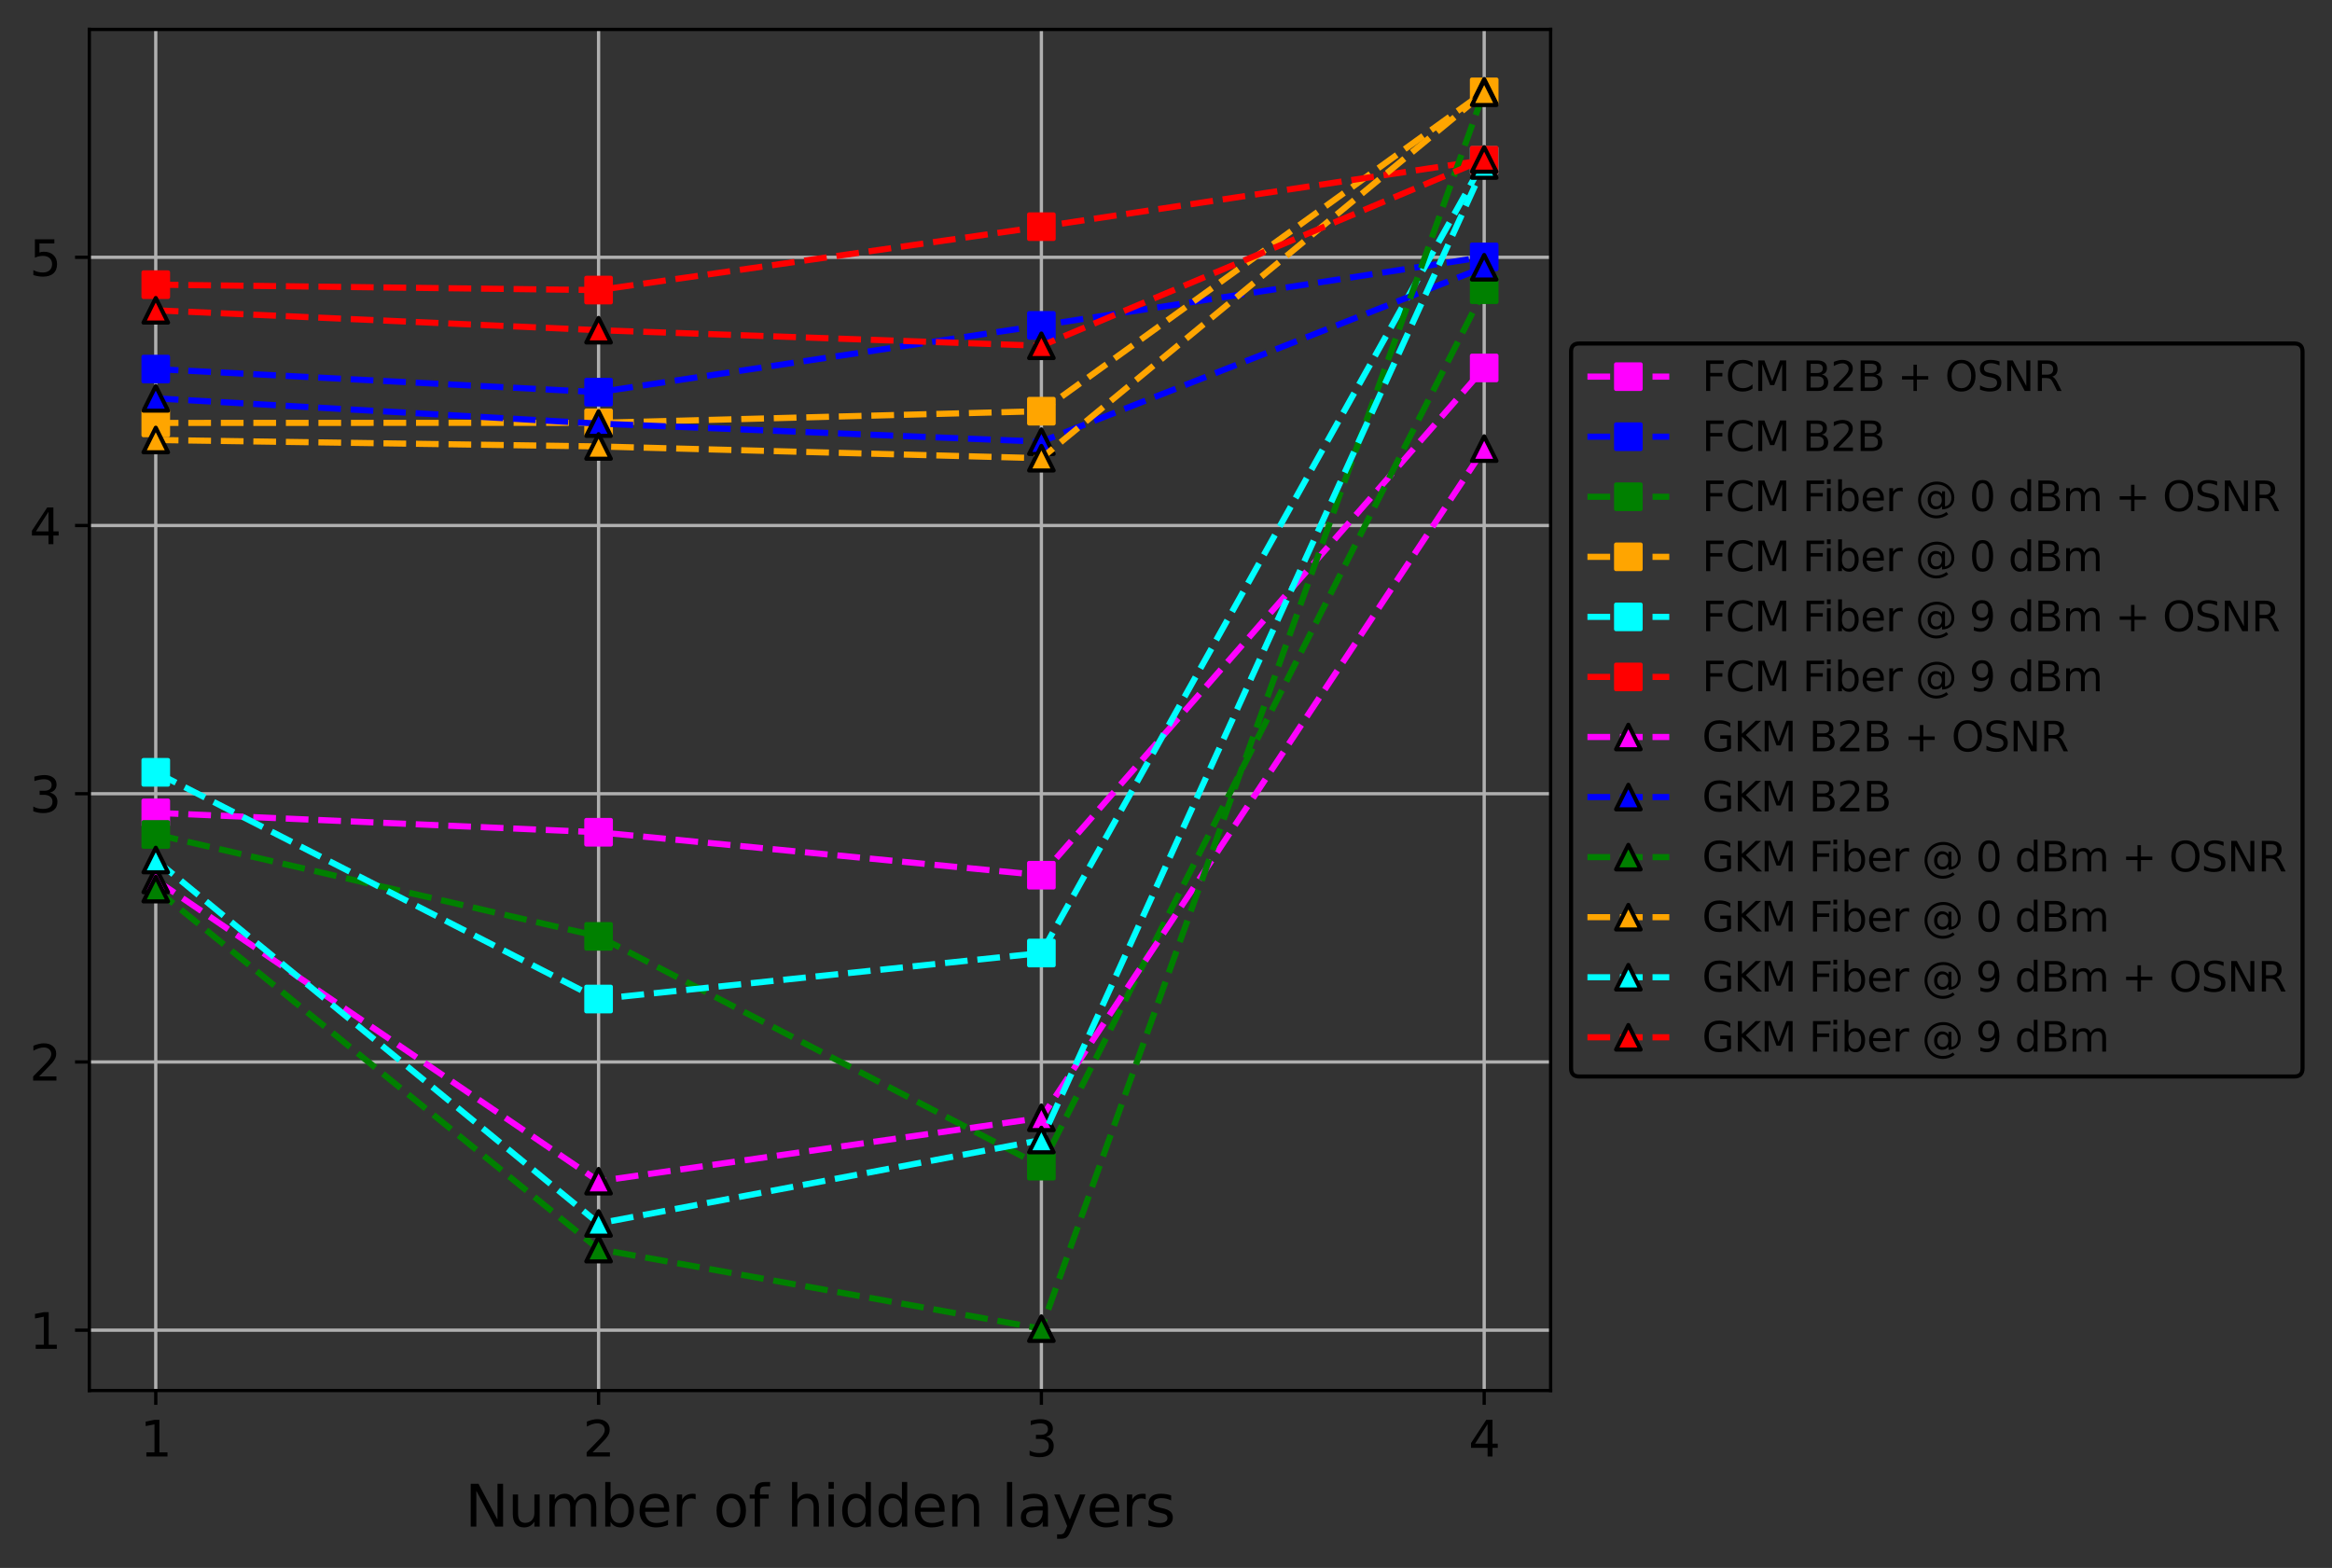 <?xml version="1.0" encoding="utf-8" standalone="no"?>
<!DOCTYPE svg PUBLIC "-//W3C//DTD SVG 1.1//EN"
  "http://www.w3.org/Graphics/SVG/1.1/DTD/svg11.dtd">
<svg xmlns:xlink="http://www.w3.org/1999/xlink" width="569.918pt" height="383.203pt" viewBox="0 0 569.918 383.203" xmlns="http://www.w3.org/2000/svg" version="1.1">
 <rect x="0" y="0" width="569.918" height="383.203" fill="#333333" stroke="none"/>
 <defs>
  <style type="text/css">*{stroke-linejoin: round; stroke-linecap: butt}</style>
 </defs>
 <g id="figure_1">
  <g id="patch_1">
   <path d="M 0 383.203 
L 569.918 383.203 
L 569.918 0 
L 0 0 
L 0 383.203 
z
" style="fill: none"/>
  </g>
  <g id="axes_1">
   <g id="patch_2">
    <path d="M 21.835 339.84 
L 378.955 339.84 
L 378.955 7.2 
L 21.835 7.2 
L 21.835 339.84 
z
" style="fill: none"/>
   </g>
   <g id="matplotlib.axis_1">
    <g id="xtick_1">
     <g id="line2d_1">
      <path d="M 38.068 339.84 
L 38.068 7.2 
" clip-path="url(#p4776d08453)" style="fill: none; stroke: #b0b0b0; stroke-width: 0.8; stroke-linecap: square"/>
     </g>
     <g id="line2d_2">
      <defs>
       <path id="me20aab968b" d="M 0 0 
L 0 3.5 
" style="stroke: #000000; stroke-width: 0.8"/>
      </defs>
      <g>
       <use xlink:href="#me20aab968b" x="38.068" y="339.84" style="stroke: #000000; stroke-width: 0.8"/>
      </g>
     </g>
     <g id="text_1">
      <!-- 1 -->
      <g transform="translate(34.25 355.958) scale(0.12 -0.12)">
       <defs>
        <path id="DejaVuSans-31" d="M 794 531 
L 1825 531 
L 1825 4091 
L 703 3866 
L 703 4441 
L 1819 4666 
L 2450 4666 
L 2450 531 
L 3481 531 
L 3481 0 
L 794 0 
L 794 531 
z
" transform="scale(0.016)"/>
       </defs>
       <use xlink:href="#DejaVuSans-31"/>
      </g>
     </g>
    </g>
    <g id="xtick_2">
     <g id="line2d_3">
      <path d="M 146.286 339.84 
L 146.286 7.2 
" clip-path="url(#p4776d08453)" style="fill: none; stroke: #b0b0b0; stroke-width: 0.8; stroke-linecap: square"/>
     </g>
     <g id="line2d_4">
      <g>
       <use xlink:href="#me20aab968b" x="146.286" y="339.84" style="stroke: #000000; stroke-width: 0.8"/>
      </g>
     </g>
     <g id="text_2">
      <!-- 2 -->
      <g transform="translate(142.468 355.958) scale(0.12 -0.12)">
       <defs>
        <path id="DejaVuSans-32" d="M 1228 531 
L 3431 531 
L 3431 0 
L 469 0 
L 469 531 
Q 828 903 1448 1529 
Q 2069 2156 2228 2338 
Q 2531 2678 2651 2914 
Q 2772 3150 2772 3378 
Q 2772 3750 2511 3984 
Q 2250 4219 1831 4219 
Q 1534 4219 1204 4116 
Q 875 4013 500 3803 
L 500 4441 
Q 881 4594 1212 4672 
Q 1544 4750 1819 4750 
Q 2544 4750 2975 4387 
Q 3406 4025 3406 3419 
Q 3406 3131 3298 2873 
Q 3191 2616 2906 2266 
Q 2828 2175 2409 1742 
Q 1991 1309 1228 531 
z
" transform="scale(0.016)"/>
       </defs>
       <use xlink:href="#DejaVuSans-32"/>
      </g>
     </g>
    </g>
    <g id="xtick_3">
     <g id="line2d_5">
      <path d="M 254.504 339.84 
L 254.504 7.2 
" clip-path="url(#p4776d08453)" style="fill: none; stroke: #b0b0b0; stroke-width: 0.8; stroke-linecap: square"/>
     </g>
     <g id="line2d_6">
      <g>
       <use xlink:href="#me20aab968b" x="254.504" y="339.84" style="stroke: #000000; stroke-width: 0.8"/>
      </g>
     </g>
     <g id="text_3">
      <!-- 3 -->
      <g transform="translate(250.687 355.958) scale(0.12 -0.12)">
       <defs>
        <path id="DejaVuSans-33" d="M 2597 2516 
Q 3050 2419 3304 2112 
Q 3559 1806 3559 1356 
Q 3559 666 3084 287 
Q 2609 -91 1734 -91 
Q 1441 -91 1130 -33 
Q 819 25 488 141 
L 488 750 
Q 750 597 1062 519 
Q 1375 441 1716 441 
Q 2309 441 2620 675 
Q 2931 909 2931 1356 
Q 2931 1769 2642 2001 
Q 2353 2234 1838 2234 
L 1294 2234 
L 1294 2753 
L 1863 2753 
Q 2328 2753 2575 2939 
Q 2822 3125 2822 3475 
Q 2822 3834 2567 4026 
Q 2313 4219 1838 4219 
Q 1578 4219 1281 4162 
Q 984 4106 628 3988 
L 628 4550 
Q 988 4650 1302 4700 
Q 1616 4750 1894 4750 
Q 2613 4750 3031 4423 
Q 3450 4097 3450 3541 
Q 3450 3153 3228 2886 
Q 3006 2619 2597 2516 
z
" transform="scale(0.016)"/>
       </defs>
       <use xlink:href="#DejaVuSans-33"/>
      </g>
     </g>
    </g>
    <g id="xtick_4">
     <g id="line2d_7">
      <path d="M 362.722 339.84 
L 362.722 7.2 
" clip-path="url(#p4776d08453)" style="fill: none; stroke: #b0b0b0; stroke-width: 0.8; stroke-linecap: square"/>
     </g>
     <g id="line2d_8">
      <g>
       <use xlink:href="#me20aab968b" x="362.722" y="339.84" style="stroke: #000000; stroke-width: 0.8"/>
      </g>
     </g>
     <g id="text_4">
      <!-- 4 -->
      <g transform="translate(358.905 355.958) scale(0.12 -0.12)">
       <defs>
        <path id="DejaVuSans-34" d="M 2419 4116 
L 825 1625 
L 2419 1625 
L 2419 4116 
z
M 2253 4666 
L 3047 4666 
L 3047 1625 
L 3713 1625 
L 3713 1100 
L 3047 1100 
L 3047 0 
L 2419 0 
L 2419 1100 
L 313 1100 
L 313 1709 
L 2253 4666 
z
" transform="scale(0.016)"/>
       </defs>
       <use xlink:href="#DejaVuSans-34"/>
      </g>
     </g>
    </g>
    <g id="text_5">
     <!-- Number of hidden layers -->
     <g transform="translate(113.632 373.092) scale(0.14 -0.14)">
      <defs>
       <path id="DejaVuSans-4e" d="M 628 4666 
L 1478 4666 
L 3547 763 
L 3547 4666 
L 4159 4666 
L 4159 0 
L 3309 0 
L 1241 3903 
L 1241 0 
L 628 0 
L 628 4666 
z
" transform="scale(0.016)"/>
       <path id="DejaVuSans-75" d="M 544 1381 
L 544 3500 
L 1119 3500 
L 1119 1403 
Q 1119 906 1312 657 
Q 1506 409 1894 409 
Q 2359 409 2629 706 
Q 2900 1003 2900 1516 
L 2900 3500 
L 3475 3500 
L 3475 0 
L 2900 0 
L 2900 538 
Q 2691 219 2414 64 
Q 2138 -91 1772 -91 
Q 1169 -91 856 284 
Q 544 659 544 1381 
z
M 1991 3584 
L 1991 3584 
z
" transform="scale(0.016)"/>
       <path id="DejaVuSans-6d" d="M 3328 2828 
Q 3544 3216 3844 3400 
Q 4144 3584 4550 3584 
Q 5097 3584 5394 3201 
Q 5691 2819 5691 2113 
L 5691 0 
L 5113 0 
L 5113 2094 
Q 5113 2597 4934 2840 
Q 4756 3084 4391 3084 
Q 3944 3084 3684 2787 
Q 3425 2491 3425 1978 
L 3425 0 
L 2847 0 
L 2847 2094 
Q 2847 2600 2669 2842 
Q 2491 3084 2119 3084 
Q 1678 3084 1418 2786 
Q 1159 2488 1159 1978 
L 1159 0 
L 581 0 
L 581 3500 
L 1159 3500 
L 1159 2956 
Q 1356 3278 1631 3431 
Q 1906 3584 2284 3584 
Q 2666 3584 2933 3390 
Q 3200 3197 3328 2828 
z
" transform="scale(0.016)"/>
       <path id="DejaVuSans-62" d="M 3116 1747 
Q 3116 2381 2855 2742 
Q 2594 3103 2138 3103 
Q 1681 3103 1420 2742 
Q 1159 2381 1159 1747 
Q 1159 1113 1420 752 
Q 1681 391 2138 391 
Q 2594 391 2855 752 
Q 3116 1113 3116 1747 
z
M 1159 2969 
Q 1341 3281 1617 3432 
Q 1894 3584 2278 3584 
Q 2916 3584 3314 3078 
Q 3713 2572 3713 1747 
Q 3713 922 3314 415 
Q 2916 -91 2278 -91 
Q 1894 -91 1617 61 
Q 1341 213 1159 525 
L 1159 0 
L 581 0 
L 581 4863 
L 1159 4863 
L 1159 2969 
z
" transform="scale(0.016)"/>
       <path id="DejaVuSans-65" d="M 3597 1894 
L 3597 1613 
L 953 1613 
Q 991 1019 1311 708 
Q 1631 397 2203 397 
Q 2534 397 2845 478 
Q 3156 559 3463 722 
L 3463 178 
Q 3153 47 2828 -22 
Q 2503 -91 2169 -91 
Q 1331 -91 842 396 
Q 353 884 353 1716 
Q 353 2575 817 3079 
Q 1281 3584 2069 3584 
Q 2775 3584 3186 3129 
Q 3597 2675 3597 1894 
z
M 3022 2063 
Q 3016 2534 2758 2815 
Q 2500 3097 2075 3097 
Q 1594 3097 1305 2825 
Q 1016 2553 972 2059 
L 3022 2063 
z
" transform="scale(0.016)"/>
       <path id="DejaVuSans-72" d="M 2631 2963 
Q 2534 3019 2420 3045 
Q 2306 3072 2169 3072 
Q 1681 3072 1420 2755 
Q 1159 2438 1159 1844 
L 1159 0 
L 581 0 
L 581 3500 
L 1159 3500 
L 1159 2956 
Q 1341 3275 1631 3429 
Q 1922 3584 2338 3584 
Q 2397 3584 2469 3576 
Q 2541 3569 2628 3553 
L 2631 2963 
z
" transform="scale(0.016)"/>
       <path id="DejaVuSans-20" transform="scale(0.016)"/>
       <path id="DejaVuSans-6f" d="M 1959 3097 
Q 1497 3097 1228 2736 
Q 959 2375 959 1747 
Q 959 1119 1226 758 
Q 1494 397 1959 397 
Q 2419 397 2687 759 
Q 2956 1122 2956 1747 
Q 2956 2369 2687 2733 
Q 2419 3097 1959 3097 
z
M 1959 3584 
Q 2709 3584 3137 3096 
Q 3566 2609 3566 1747 
Q 3566 888 3137 398 
Q 2709 -91 1959 -91 
Q 1206 -91 779 398 
Q 353 888 353 1747 
Q 353 2609 779 3096 
Q 1206 3584 1959 3584 
z
" transform="scale(0.016)"/>
       <path id="DejaVuSans-66" d="M 2375 4863 
L 2375 4384 
L 1825 4384 
Q 1516 4384 1395 4259 
Q 1275 4134 1275 3809 
L 1275 3500 
L 2222 3500 
L 2222 3053 
L 1275 3053 
L 1275 0 
L 697 0 
L 697 3053 
L 147 3053 
L 147 3500 
L 697 3500 
L 697 3744 
Q 697 4328 969 4595 
Q 1241 4863 1831 4863 
L 2375 4863 
z
" transform="scale(0.016)"/>
       <path id="DejaVuSans-68" d="M 3513 2113 
L 3513 0 
L 2938 0 
L 2938 2094 
Q 2938 2591 2744 2837 
Q 2550 3084 2163 3084 
Q 1697 3084 1428 2787 
Q 1159 2491 1159 1978 
L 1159 0 
L 581 0 
L 581 4863 
L 1159 4863 
L 1159 2956 
Q 1366 3272 1645 3428 
Q 1925 3584 2291 3584 
Q 2894 3584 3203 3211 
Q 3513 2838 3513 2113 
z
" transform="scale(0.016)"/>
       <path id="DejaVuSans-69" d="M 603 3500 
L 1178 3500 
L 1178 0 
L 603 0 
L 603 3500 
z
M 603 4863 
L 1178 4863 
L 1178 4134 
L 603 4134 
L 603 4863 
z
" transform="scale(0.016)"/>
       <path id="DejaVuSans-64" d="M 2906 2969 
L 2906 4863 
L 3481 4863 
L 3481 0 
L 2906 0 
L 2906 525 
Q 2725 213 2448 61 
Q 2172 -91 1784 -91 
Q 1150 -91 751 415 
Q 353 922 353 1747 
Q 353 2572 751 3078 
Q 1150 3584 1784 3584 
Q 2172 3584 2448 3432 
Q 2725 3281 2906 2969 
z
M 947 1747 
Q 947 1113 1208 752 
Q 1469 391 1925 391 
Q 2381 391 2643 752 
Q 2906 1113 2906 1747 
Q 2906 2381 2643 2742 
Q 2381 3103 1925 3103 
Q 1469 3103 1208 2742 
Q 947 2381 947 1747 
z
" transform="scale(0.016)"/>
       <path id="DejaVuSans-6e" d="M 3513 2113 
L 3513 0 
L 2938 0 
L 2938 2094 
Q 2938 2591 2744 2837 
Q 2550 3084 2163 3084 
Q 1697 3084 1428 2787 
Q 1159 2491 1159 1978 
L 1159 0 
L 581 0 
L 581 3500 
L 1159 3500 
L 1159 2956 
Q 1366 3272 1645 3428 
Q 1925 3584 2291 3584 
Q 2894 3584 3203 3211 
Q 3513 2838 3513 2113 
z
" transform="scale(0.016)"/>
       <path id="DejaVuSans-6c" d="M 603 4863 
L 1178 4863 
L 1178 0 
L 603 0 
L 603 4863 
z
" transform="scale(0.016)"/>
       <path id="DejaVuSans-61" d="M 2194 1759 
Q 1497 1759 1228 1600 
Q 959 1441 959 1056 
Q 959 750 1161 570 
Q 1363 391 1709 391 
Q 2188 391 2477 730 
Q 2766 1069 2766 1631 
L 2766 1759 
L 2194 1759 
z
M 3341 1997 
L 3341 0 
L 2766 0 
L 2766 531 
Q 2569 213 2275 61 
Q 1981 -91 1556 -91 
Q 1019 -91 701 211 
Q 384 513 384 1019 
Q 384 1609 779 1909 
Q 1175 2209 1959 2209 
L 2766 2209 
L 2766 2266 
Q 2766 2663 2505 2880 
Q 2244 3097 1772 3097 
Q 1472 3097 1187 3025 
Q 903 2953 641 2809 
L 641 3341 
Q 956 3463 1253 3523 
Q 1550 3584 1831 3584 
Q 2591 3584 2966 3190 
Q 3341 2797 3341 1997 
z
" transform="scale(0.016)"/>
       <path id="DejaVuSans-79" d="M 2059 -325 
Q 1816 -950 1584 -1140 
Q 1353 -1331 966 -1331 
L 506 -1331 
L 506 -850 
L 844 -850 
Q 1081 -850 1212 -737 
Q 1344 -625 1503 -206 
L 1606 56 
L 191 3500 
L 800 3500 
L 1894 763 
L 2988 3500 
L 3597 3500 
L 2059 -325 
z
" transform="scale(0.016)"/>
       <path id="DejaVuSans-73" d="M 2834 3397 
L 2834 2853 
Q 2591 2978 2328 3040 
Q 2066 3103 1784 3103 
Q 1356 3103 1142 2972 
Q 928 2841 928 2578 
Q 928 2378 1081 2264 
Q 1234 2150 1697 2047 
L 1894 2003 
Q 2506 1872 2764 1633 
Q 3022 1394 3022 966 
Q 3022 478 2636 193 
Q 2250 -91 1575 -91 
Q 1294 -91 989 -36 
Q 684 19 347 128 
L 347 722 
Q 666 556 975 473 
Q 1284 391 1588 391 
Q 1994 391 2212 530 
Q 2431 669 2431 922 
Q 2431 1156 2273 1281 
Q 2116 1406 1581 1522 
L 1381 1569 
Q 847 1681 609 1914 
Q 372 2147 372 2553 
Q 372 3047 722 3315 
Q 1072 3584 1716 3584 
Q 2034 3584 2315 3537 
Q 2597 3491 2834 3397 
z
" transform="scale(0.016)"/>
      </defs>
      <use xlink:href="#DejaVuSans-4e"/>
      <use xlink:href="#DejaVuSans-75" x="74.805"/>
      <use xlink:href="#DejaVuSans-6d" x="138.184"/>
      <use xlink:href="#DejaVuSans-62" x="235.596"/>
      <use xlink:href="#DejaVuSans-65" x="299.072"/>
      <use xlink:href="#DejaVuSans-72" x="360.596"/>
      <use xlink:href="#DejaVuSans-20" x="401.709"/>
      <use xlink:href="#DejaVuSans-6f" x="433.496"/>
      <use xlink:href="#DejaVuSans-66" x="494.678"/>
      <use xlink:href="#DejaVuSans-20" x="529.883"/>
      <use xlink:href="#DejaVuSans-68" x="561.67"/>
      <use xlink:href="#DejaVuSans-69" x="625.049"/>
      <use xlink:href="#DejaVuSans-64" x="652.832"/>
      <use xlink:href="#DejaVuSans-64" x="716.309"/>
      <use xlink:href="#DejaVuSans-65" x="779.785"/>
      <use xlink:href="#DejaVuSans-6e" x="841.309"/>
      <use xlink:href="#DejaVuSans-20" x="904.688"/>
      <use xlink:href="#DejaVuSans-6c" x="936.475"/>
      <use xlink:href="#DejaVuSans-61" x="964.258"/>
      <use xlink:href="#DejaVuSans-79" x="1025.537"/>
      <use xlink:href="#DejaVuSans-65" x="1084.717"/>
      <use xlink:href="#DejaVuSans-72" x="1146.24"/>
      <use xlink:href="#DejaVuSans-73" x="1187.354"/>
     </g>
    </g>
   </g>
   <g id="matplotlib.axis_2">
    <g id="ytick_1">
     <g id="line2d_9">
      <path d="M 21.835 325.09 
L 378.955 325.09 
" clip-path="url(#p4776d08453)" style="fill: none; stroke: #b0b0b0; stroke-width: 0.8; stroke-linecap: square"/>
     </g>
     <g id="line2d_10">
      <defs>
       <path id="m5d331da9b3" d="M 0 0 
L -3.5 0 
" style="stroke: #000000; stroke-width: 0.8"/>
      </defs>
      <g>
       <use xlink:href="#m5d331da9b3" x="21.835" y="325.09" style="stroke: #000000; stroke-width: 0.8"/>
      </g>
     </g>
     <g id="text_6">
      <!-- 1 -->
      <g transform="translate(7.2 329.65) scale(0.12 -0.12)">
       <use xlink:href="#DejaVuSans-31"/>
      </g>
     </g>
    </g>
    <g id="ytick_2">
     <g id="line2d_11">
      <path d="M 21.835 259.538 
L 378.955 259.538 
" clip-path="url(#p4776d08453)" style="fill: none; stroke: #b0b0b0; stroke-width: 0.8; stroke-linecap: square"/>
     </g>
     <g id="line2d_12">
      <g>
       <use xlink:href="#m5d331da9b3" x="21.835" y="259.538" style="stroke: #000000; stroke-width: 0.8"/>
      </g>
     </g>
     <g id="text_7">
      <!-- 2 -->
      <g transform="translate(7.2 264.097) scale(0.12 -0.12)">
       <use xlink:href="#DejaVuSans-32"/>
      </g>
     </g>
    </g>
    <g id="ytick_3">
     <g id="line2d_13">
      <path d="M 21.835 193.986 
L 378.955 193.986 
" clip-path="url(#p4776d08453)" style="fill: none; stroke: #b0b0b0; stroke-width: 0.8; stroke-linecap: square"/>
     </g>
     <g id="line2d_14">
      <g>
       <use xlink:href="#m5d331da9b3" x="21.835" y="193.986" style="stroke: #000000; stroke-width: 0.8"/>
      </g>
     </g>
     <g id="text_8">
      <!-- 3 -->
      <g transform="translate(7.2 198.545) scale(0.12 -0.12)">
       <use xlink:href="#DejaVuSans-33"/>
      </g>
     </g>
    </g>
    <g id="ytick_4">
     <g id="line2d_15">
      <path d="M 21.835 128.433 
L 378.955 128.433 
" clip-path="url(#p4776d08453)" style="fill: none; stroke: #b0b0b0; stroke-width: 0.8; stroke-linecap: square"/>
     </g>
     <g id="line2d_16">
      <g>
       <use xlink:href="#m5d331da9b3" x="21.835" y="128.433" style="stroke: #000000; stroke-width: 0.8"/>
      </g>
     </g>
     <g id="text_9">
      <!-- 4 -->
      <g transform="translate(7.2 132.992) scale(0.12 -0.12)">
       <use xlink:href="#DejaVuSans-34"/>
      </g>
     </g>
    </g>
    <g id="ytick_5">
     <g id="line2d_17">
      <path d="M 21.835 62.881 
L 378.955 62.881 
" clip-path="url(#p4776d08453)" style="fill: none; stroke: #b0b0b0; stroke-width: 0.8; stroke-linecap: square"/>
     </g>
     <g id="line2d_18">
      <g>
       <use xlink:href="#m5d331da9b3" x="21.835" y="62.881" style="stroke: #000000; stroke-width: 0.8"/>
      </g>
     </g>
     <g id="text_10">
      <!-- 5 -->
      <g transform="translate(7.2 67.44) scale(0.12 -0.12)">
       <defs>
        <path id="DejaVuSans-35" d="M 691 4666 
L 3169 4666 
L 3169 4134 
L 1269 4134 
L 1269 2991 
Q 1406 3038 1543 3061 
Q 1681 3084 1819 3084 
Q 2600 3084 3056 2656 
Q 3513 2228 3513 1497 
Q 3513 744 3044 326 
Q 2575 -91 1722 -91 
Q 1428 -91 1123 -41 
Q 819 9 494 109 
L 494 744 
Q 775 591 1075 516 
Q 1375 441 1709 441 
Q 2250 441 2565 725 
Q 2881 1009 2881 1497 
Q 2881 1984 2565 2268 
Q 2250 2553 1709 2553 
Q 1456 2553 1204 2497 
Q 953 2441 691 2322 
L 691 4666 
z
" transform="scale(0.016)"/>
       </defs>
       <use xlink:href="#DejaVuSans-35"/>
      </g>
     </g>
    </g>
   </g>
   <g id="line2d_19">
    <path d="M 38.068 198.656 
L 146.286 203.398 
L 254.504 213.892 
L 362.722 89.923 
" clip-path="url(#p4776d08453)" style="fill: none; stroke-dasharray: 5.55,2.4; stroke-dashoffset: 0; stroke: #ff00ff; stroke-width: 1.5"/>
    <defs>
     <path id="m42189b3da4" d="M -3 3 
L 3 3 
L 3 -3 
L -3 -3 
z
" style="stroke: #ff00ff; stroke-linejoin: miter"/>
    </defs>
    <g clip-path="url(#p4776d08453)">
     <use xlink:href="#m42189b3da4" x="38.068" y="198.656" style="fill: #ff00ff; stroke: #ff00ff; stroke-linejoin: miter"/>
     <use xlink:href="#m42189b3da4" x="146.286" y="203.398" style="fill: #ff00ff; stroke: #ff00ff; stroke-linejoin: miter"/>
     <use xlink:href="#m42189b3da4" x="254.504" y="213.892" style="fill: #ff00ff; stroke: #ff00ff; stroke-linejoin: miter"/>
     <use xlink:href="#m42189b3da4" x="362.722" y="89.923" style="fill: #ff00ff; stroke: #ff00ff; stroke-linejoin: miter"/>
    </g>
   </g>
   <g id="line2d_20">
    <path d="M 38.068 90.199 
L 146.286 95.843 
L 254.504 79.521 
L 362.722 62.784 
" clip-path="url(#p4776d08453)" style="fill: none; stroke-dasharray: 5.55,2.4; stroke-dashoffset: 0; stroke: #0000ff; stroke-width: 1.5"/>
    <defs>
     <path id="meda2f3ec50" d="M -3 3 
L 3 3 
L 3 -3 
L -3 -3 
z
" style="stroke: #0000ff; stroke-linejoin: miter"/>
    </defs>
    <g clip-path="url(#p4776d08453)">
     <use xlink:href="#meda2f3ec50" x="38.068" y="90.199" style="fill: #0000ff; stroke: #0000ff; stroke-linejoin: miter"/>
     <use xlink:href="#meda2f3ec50" x="146.286" y="95.843" style="fill: #0000ff; stroke: #0000ff; stroke-linejoin: miter"/>
     <use xlink:href="#meda2f3ec50" x="254.504" y="79.521" style="fill: #0000ff; stroke: #0000ff; stroke-linejoin: miter"/>
     <use xlink:href="#meda2f3ec50" x="362.722" y="62.784" style="fill: #0000ff; stroke: #0000ff; stroke-linejoin: miter"/>
    </g>
   </g>
   <g id="line2d_21">
    <path d="M 38.068 203.934 
L 146.286 228.849 
L 254.504 285.005 
L 362.722 70.805 
" clip-path="url(#p4776d08453)" style="fill: none; stroke-dasharray: 5.55,2.4; stroke-dashoffset: 0; stroke: #008000; stroke-width: 1.5"/>
    <defs>
     <path id="m4f0585737d" d="M -3 3 
L 3 3 
L 3 -3 
L -3 -3 
z
" style="stroke: #008000; stroke-linejoin: miter"/>
    </defs>
    <g clip-path="url(#p4776d08453)">
     <use xlink:href="#m4f0585737d" x="38.068" y="203.934" style="fill: #008000; stroke: #008000; stroke-linejoin: miter"/>
     <use xlink:href="#m4f0585737d" x="146.286" y="228.849" style="fill: #008000; stroke: #008000; stroke-linejoin: miter"/>
     <use xlink:href="#m4f0585737d" x="254.504" y="285.005" style="fill: #008000; stroke: #008000; stroke-linejoin: miter"/>
     <use xlink:href="#m4f0585737d" x="362.722" y="70.805" style="fill: #008000; stroke: #008000; stroke-linejoin: miter"/>
    </g>
   </g>
   <g id="line2d_22">
    <path d="M 38.068 103.361 
L 146.286 103.333 
L 254.504 100.493 
L 362.722 22.446 
" clip-path="url(#p4776d08453)" style="fill: none; stroke-dasharray: 5.55,2.4; stroke-dashoffset: 0; stroke: #ffa500; stroke-width: 1.5"/>
    <defs>
     <path id="m418e127298" d="M -3 3 
L 3 3 
L 3 -3 
L -3 -3 
z
" style="stroke: #ffa500; stroke-linejoin: miter"/>
    </defs>
    <g clip-path="url(#p4776d08453)">
     <use xlink:href="#m418e127298" x="38.068" y="103.361" style="fill: #ffa500; stroke: #ffa500; stroke-linejoin: miter"/>
     <use xlink:href="#m418e127298" x="146.286" y="103.333" style="fill: #ffa500; stroke: #ffa500; stroke-linejoin: miter"/>
     <use xlink:href="#m418e127298" x="254.504" y="100.493" style="fill: #ffa500; stroke: #ffa500; stroke-linejoin: miter"/>
     <use xlink:href="#m418e127298" x="362.722" y="22.446" style="fill: #ffa500; stroke: #ffa500; stroke-linejoin: miter"/>
    </g>
   </g>
   <g id="line2d_23">
    <path d="M 38.068 188.751 
L 146.286 244.159 
L 254.504 232.914 
L 362.722 39.222 
" clip-path="url(#p4776d08453)" style="fill: none; stroke-dasharray: 5.55,2.4; stroke-dashoffset: 0; stroke: #00ffff; stroke-width: 1.5"/>
    <defs>
     <path id="mcdda19747a" d="M -3 3 
L 3 3 
L 3 -3 
L -3 -3 
z
" style="stroke: #00ffff; stroke-linejoin: miter"/>
    </defs>
    <g clip-path="url(#p4776d08453)">
     <use xlink:href="#mcdda19747a" x="38.068" y="188.751" style="fill: #00ffff; stroke: #00ffff; stroke-linejoin: miter"/>
     <use xlink:href="#mcdda19747a" x="146.286" y="244.159" style="fill: #00ffff; stroke: #00ffff; stroke-linejoin: miter"/>
     <use xlink:href="#mcdda19747a" x="254.504" y="232.914" style="fill: #00ffff; stroke: #00ffff; stroke-linejoin: miter"/>
     <use xlink:href="#mcdda19747a" x="362.722" y="39.222" style="fill: #00ffff; stroke: #00ffff; stroke-linejoin: miter"/>
    </g>
   </g>
   <g id="line2d_24">
    <path d="M 38.068 69.568 
L 146.286 70.893 
L 254.504 55.399 
L 362.722 39.132 
" clip-path="url(#p4776d08453)" style="fill: none; stroke-dasharray: 5.55,2.4; stroke-dashoffset: 0; stroke: #ff0000; stroke-width: 1.5"/>
    <defs>
     <path id="me0c045c148" d="M -3 3 
L 3 3 
L 3 -3 
L -3 -3 
z
" style="stroke: #ff0000; stroke-linejoin: miter"/>
    </defs>
    <g clip-path="url(#p4776d08453)">
     <use xlink:href="#me0c045c148" x="38.068" y="69.568" style="fill: #ff0000; stroke: #ff0000; stroke-linejoin: miter"/>
     <use xlink:href="#me0c045c148" x="146.286" y="70.893" style="fill: #ff0000; stroke: #ff0000; stroke-linejoin: miter"/>
     <use xlink:href="#me0c045c148" x="254.504" y="55.399" style="fill: #ff0000; stroke: #ff0000; stroke-linejoin: miter"/>
     <use xlink:href="#me0c045c148" x="362.722" y="39.132" style="fill: #ff0000; stroke: #ff0000; stroke-linejoin: miter"/>
    </g>
   </g>
   <g id="line2d_25">
    <path d="M 38.068 215.054 
L 146.286 288.681 
L 254.504 273.187 
L 362.722 109.632 
" clip-path="url(#p4776d08453)" style="fill: none; stroke-dasharray: 5.55,2.4; stroke-dashoffset: 0; stroke: #ff00ff; stroke-width: 1.5"/>
    <defs>
     <path id="m077bd01fca" d="M 0 -3 
L -3 3 
L 3 3 
z
" style="stroke: #000000; stroke-linejoin: miter"/>
    </defs>
    <g clip-path="url(#p4776d08453)">
     <use xlink:href="#m077bd01fca" x="38.068" y="215.054" style="fill: #ff00ff; stroke: #000000; stroke-linejoin: miter"/>
     <use xlink:href="#m077bd01fca" x="146.286" y="288.681" style="fill: #ff00ff; stroke: #000000; stroke-linejoin: miter"/>
     <use xlink:href="#m077bd01fca" x="254.504" y="273.187" style="fill: #ff00ff; stroke: #000000; stroke-linejoin: miter"/>
     <use xlink:href="#m077bd01fca" x="362.722" y="109.632" style="fill: #ff00ff; stroke: #000000; stroke-linejoin: miter"/>
    </g>
   </g>
   <g id="line2d_26">
    <path d="M 38.068 97.359 
L 146.286 103.524 
L 254.504 107.94 
L 362.722 65.316 
" clip-path="url(#p4776d08453)" style="fill: none; stroke-dasharray: 5.55,2.4; stroke-dashoffset: 0; stroke: #0000ff; stroke-width: 1.5"/>
    <defs>
     <path id="m0271d469de" d="M 0 -3 
L -3 3 
L 3 3 
z
" style="stroke: #000000; stroke-linejoin: miter"/>
    </defs>
    <g clip-path="url(#p4776d08453)">
     <use xlink:href="#m0271d469de" x="38.068" y="97.359" style="fill: #0000ff; stroke: #000000; stroke-linejoin: miter"/>
     <use xlink:href="#m0271d469de" x="146.286" y="103.524" style="fill: #0000ff; stroke: #000000; stroke-linejoin: miter"/>
     <use xlink:href="#m0271d469de" x="254.504" y="107.94" style="fill: #0000ff; stroke: #000000; stroke-linejoin: miter"/>
     <use xlink:href="#m0271d469de" x="362.722" y="65.316" style="fill: #0000ff; stroke: #000000; stroke-linejoin: miter"/>
    </g>
   </g>
   <g id="line2d_27">
    <path d="M 38.068 217.293 
L 146.286 305.281 
L 254.504 324.72 
L 362.722 22.32 
" clip-path="url(#p4776d08453)" style="fill: none; stroke-dasharray: 5.55,2.4; stroke-dashoffset: 0; stroke: #008000; stroke-width: 1.5"/>
    <defs>
     <path id="ma7f6008942" d="M 0 -3 
L -3 3 
L 3 3 
z
" style="stroke: #000000; stroke-linejoin: miter"/>
    </defs>
    <g clip-path="url(#p4776d08453)">
     <use xlink:href="#ma7f6008942" x="38.068" y="217.293" style="fill: #008000; stroke: #000000; stroke-linejoin: miter"/>
     <use xlink:href="#ma7f6008942" x="146.286" y="305.281" style="fill: #008000; stroke: #000000; stroke-linejoin: miter"/>
     <use xlink:href="#ma7f6008942" x="254.504" y="324.72" style="fill: #008000; stroke: #000000; stroke-linejoin: miter"/>
     <use xlink:href="#ma7f6008942" x="362.722" y="22.32" style="fill: #008000; stroke: #000000; stroke-linejoin: miter"/>
    </g>
   </g>
   <g id="line2d_28">
    <path d="M 38.068 107.532 
L 146.286 109.107 
L 254.504 111.982 
L 362.722 22.668 
" clip-path="url(#p4776d08453)" style="fill: none; stroke-dasharray: 5.55,2.4; stroke-dashoffset: 0; stroke: #ffa500; stroke-width: 1.5"/>
    <defs>
     <path id="m846809fb59" d="M 0 -3 
L -3 3 
L 3 3 
z
" style="stroke: #000000; stroke-linejoin: miter"/>
    </defs>
    <g clip-path="url(#p4776d08453)">
     <use xlink:href="#m846809fb59" x="38.068" y="107.532" style="fill: #ffa500; stroke: #000000; stroke-linejoin: miter"/>
     <use xlink:href="#m846809fb59" x="146.286" y="109.107" style="fill: #ffa500; stroke: #000000; stroke-linejoin: miter"/>
     <use xlink:href="#m846809fb59" x="254.504" y="111.982" style="fill: #ffa500; stroke: #000000; stroke-linejoin: miter"/>
     <use xlink:href="#m846809fb59" x="362.722" y="22.668" style="fill: #ffa500; stroke: #000000; stroke-linejoin: miter"/>
    </g>
   </g>
   <g id="line2d_29">
    <path d="M 38.068 210.186 
L 146.286 299 
L 254.504 278.614 
L 362.722 40.448 
" clip-path="url(#p4776d08453)" style="fill: none; stroke-dasharray: 5.55,2.4; stroke-dashoffset: 0; stroke: #00ffff; stroke-width: 1.5"/>
    <defs>
     <path id="m9aaaa53118" d="M 0 -3 
L -3 3 
L 3 3 
z
" style="stroke: #000000; stroke-linejoin: miter"/>
    </defs>
    <g clip-path="url(#p4776d08453)">
     <use xlink:href="#m9aaaa53118" x="38.068" y="210.186" style="fill: #00ffff; stroke: #000000; stroke-linejoin: miter"/>
     <use xlink:href="#m9aaaa53118" x="146.286" y="299" style="fill: #00ffff; stroke: #000000; stroke-linejoin: miter"/>
     <use xlink:href="#m9aaaa53118" x="254.504" y="278.614" style="fill: #00ffff; stroke: #000000; stroke-linejoin: miter"/>
     <use xlink:href="#m9aaaa53118" x="362.722" y="40.448" style="fill: #00ffff; stroke: #000000; stroke-linejoin: miter"/>
    </g>
   </g>
   <g id="line2d_30">
    <path d="M 38.068 75.835 
L 146.286 80.697 
L 254.504 84.508 
L 362.722 38.96 
" clip-path="url(#p4776d08453)" style="fill: none; stroke-dasharray: 5.55,2.4; stroke-dashoffset: 0; stroke: #ff0000; stroke-width: 1.5"/>
    <defs>
     <path id="m92a31d81d2" d="M 0 -3 
L -3 3 
L 3 3 
z
" style="stroke: #000000; stroke-linejoin: miter"/>
    </defs>
    <g clip-path="url(#p4776d08453)">
     <use xlink:href="#m92a31d81d2" x="38.068" y="75.835" style="fill: #ff0000; stroke: #000000; stroke-linejoin: miter"/>
     <use xlink:href="#m92a31d81d2" x="146.286" y="80.697" style="fill: #ff0000; stroke: #000000; stroke-linejoin: miter"/>
     <use xlink:href="#m92a31d81d2" x="254.504" y="84.508" style="fill: #ff0000; stroke: #000000; stroke-linejoin: miter"/>
     <use xlink:href="#m92a31d81d2" x="362.722" y="38.96" style="fill: #ff0000; stroke: #000000; stroke-linejoin: miter"/>
    </g>
   </g>
   <g id="patch_3">
    <path d="M 21.835 339.84 
L 21.835 7.2 
" style="fill: none; stroke: #000000; stroke-width: 0.8; stroke-linejoin: miter; stroke-linecap: square"/>
   </g>
   <g id="patch_4">
    <path d="M 378.955 339.84 
L 378.955 7.2 
" style="fill: none; stroke: #000000; stroke-width: 0.8; stroke-linejoin: miter; stroke-linecap: square"/>
   </g>
   <g id="patch_5">
    <path d="M 21.835 339.84 
L 378.955 339.84 
" style="fill: none; stroke: #000000; stroke-width: 0.8; stroke-linejoin: miter; stroke-linecap: square"/>
   </g>
   <g id="patch_6">
    <path d="M 21.835 7.2 
L 378.955 7.2 
" style="fill: none; stroke: #000000; stroke-width: 0.8; stroke-linejoin: miter; stroke-linecap: square"/>
   </g>
   <g id="legend_1">
    <g id="patch_7">
     <path d="M 385.955 263.089 
L 560.717 263.089 
Q 562.717 263.089 562.717 261.089 
L 562.717 85.951 
Q 562.717 83.951 560.717 83.951 
L 385.955 83.951 
Q 383.955 83.951 383.955 85.951 
L 383.955 261.089 
Q 383.955 263.089 385.955 263.089 
z
" style="fill: #ffffff; fill-opacity: 0.01; stroke: #000000; stroke-linejoin: miter"/>
    </g>
    <g id="line2d_31">
     <path d="M 387.955 92.05 
L 397.955 92.05 
L 407.955 92.05 
" style="fill: none; stroke-dasharray: 5.55,2.4; stroke-dashoffset: 0; stroke: #ff00ff; stroke-width: 1.5"/>
     <g>
      <use xlink:href="#m42189b3da4" x="397.955" y="92.05" style="fill: #ff00ff; stroke: #ff00ff; stroke-linejoin: miter"/>
     </g>
    </g>
    <g id="text_11">
     <!-- FCM B2B + OSNR -->
     <g transform="translate(415.955 95.55) scale(0.1 -0.1)">
      <defs>
       <path id="DejaVuSans-46" d="M 628 4666 
L 3309 4666 
L 3309 4134 
L 1259 4134 
L 1259 2759 
L 3109 2759 
L 3109 2228 
L 1259 2228 
L 1259 0 
L 628 0 
L 628 4666 
z
" transform="scale(0.016)"/>
       <path id="DejaVuSans-43" d="M 4122 4306 
L 4122 3641 
Q 3803 3938 3442 4084 
Q 3081 4231 2675 4231 
Q 1875 4231 1450 3742 
Q 1025 3253 1025 2328 
Q 1025 1406 1450 917 
Q 1875 428 2675 428 
Q 3081 428 3442 575 
Q 3803 722 4122 1019 
L 4122 359 
Q 3791 134 3420 21 
Q 3050 -91 2638 -91 
Q 1578 -91 968 557 
Q 359 1206 359 2328 
Q 359 3453 968 4101 
Q 1578 4750 2638 4750 
Q 3056 4750 3426 4639 
Q 3797 4528 4122 4306 
z
" transform="scale(0.016)"/>
       <path id="DejaVuSans-4d" d="M 628 4666 
L 1569 4666 
L 2759 1491 
L 3956 4666 
L 4897 4666 
L 4897 0 
L 4281 0 
L 4281 4097 
L 3078 897 
L 2444 897 
L 1241 4097 
L 1241 0 
L 628 0 
L 628 4666 
z
" transform="scale(0.016)"/>
       <path id="DejaVuSans-42" d="M 1259 2228 
L 1259 519 
L 2272 519 
Q 2781 519 3026 730 
Q 3272 941 3272 1375 
Q 3272 1813 3026 2020 
Q 2781 2228 2272 2228 
L 1259 2228 
z
M 1259 4147 
L 1259 2741 
L 2194 2741 
Q 2656 2741 2882 2914 
Q 3109 3088 3109 3444 
Q 3109 3797 2882 3972 
Q 2656 4147 2194 4147 
L 1259 4147 
z
M 628 4666 
L 2241 4666 
Q 2963 4666 3353 4366 
Q 3744 4066 3744 3513 
Q 3744 3084 3544 2831 
Q 3344 2578 2956 2516 
Q 3422 2416 3680 2098 
Q 3938 1781 3938 1306 
Q 3938 681 3513 340 
Q 3088 0 2303 0 
L 628 0 
L 628 4666 
z
" transform="scale(0.016)"/>
       <path id="DejaVuSans-2b" d="M 2944 4013 
L 2944 2272 
L 4684 2272 
L 4684 1741 
L 2944 1741 
L 2944 0 
L 2419 0 
L 2419 1741 
L 678 1741 
L 678 2272 
L 2419 2272 
L 2419 4013 
L 2944 4013 
z
" transform="scale(0.016)"/>
       <path id="DejaVuSans-4f" d="M 2522 4238 
Q 1834 4238 1429 3725 
Q 1025 3213 1025 2328 
Q 1025 1447 1429 934 
Q 1834 422 2522 422 
Q 3209 422 3611 934 
Q 4013 1447 4013 2328 
Q 4013 3213 3611 3725 
Q 3209 4238 2522 4238 
z
M 2522 4750 
Q 3503 4750 4090 4092 
Q 4678 3434 4678 2328 
Q 4678 1225 4090 567 
Q 3503 -91 2522 -91 
Q 1538 -91 948 565 
Q 359 1222 359 2328 
Q 359 3434 948 4092 
Q 1538 4750 2522 4750 
z
" transform="scale(0.016)"/>
       <path id="DejaVuSans-53" d="M 3425 4513 
L 3425 3897 
Q 3066 4069 2747 4153 
Q 2428 4238 2131 4238 
Q 1616 4238 1336 4038 
Q 1056 3838 1056 3469 
Q 1056 3159 1242 3001 
Q 1428 2844 1947 2747 
L 2328 2669 
Q 3034 2534 3370 2195 
Q 3706 1856 3706 1288 
Q 3706 609 3251 259 
Q 2797 -91 1919 -91 
Q 1588 -91 1214 -16 
Q 841 59 441 206 
L 441 856 
Q 825 641 1194 531 
Q 1563 422 1919 422 
Q 2459 422 2753 634 
Q 3047 847 3047 1241 
Q 3047 1584 2836 1778 
Q 2625 1972 2144 2069 
L 1759 2144 
Q 1053 2284 737 2584 
Q 422 2884 422 3419 
Q 422 4038 858 4394 
Q 1294 4750 2059 4750 
Q 2388 4750 2728 4690 
Q 3069 4631 3425 4513 
z
" transform="scale(0.016)"/>
       <path id="DejaVuSans-52" d="M 2841 2188 
Q 3044 2119 3236 1894 
Q 3428 1669 3622 1275 
L 4263 0 
L 3584 0 
L 2988 1197 
Q 2756 1666 2539 1819 
Q 2322 1972 1947 1972 
L 1259 1972 
L 1259 0 
L 628 0 
L 628 4666 
L 2053 4666 
Q 2853 4666 3247 4331 
Q 3641 3997 3641 3322 
Q 3641 2881 3436 2590 
Q 3231 2300 2841 2188 
z
M 1259 4147 
L 1259 2491 
L 2053 2491 
Q 2509 2491 2742 2702 
Q 2975 2913 2975 3322 
Q 2975 3731 2742 3939 
Q 2509 4147 2053 4147 
L 1259 4147 
z
" transform="scale(0.016)"/>
      </defs>
      <use xlink:href="#DejaVuSans-46"/>
      <use xlink:href="#DejaVuSans-43" x="57.52"/>
      <use xlink:href="#DejaVuSans-4d" x="127.344"/>
      <use xlink:href="#DejaVuSans-20" x="213.623"/>
      <use xlink:href="#DejaVuSans-42" x="245.41"/>
      <use xlink:href="#DejaVuSans-32" x="314.014"/>
      <use xlink:href="#DejaVuSans-42" x="377.637"/>
      <use xlink:href="#DejaVuSans-20" x="446.24"/>
      <use xlink:href="#DejaVuSans-2b" x="478.027"/>
      <use xlink:href="#DejaVuSans-20" x="561.816"/>
      <use xlink:href="#DejaVuSans-4f" x="593.604"/>
      <use xlink:href="#DejaVuSans-53" x="672.314"/>
      <use xlink:href="#DejaVuSans-4e" x="735.791"/>
      <use xlink:href="#DejaVuSans-52" x="810.596"/>
     </g>
    </g>
    <g id="line2d_32">
     <path d="M 387.955 106.728 
L 397.955 106.728 
L 407.955 106.728 
" style="fill: none; stroke-dasharray: 5.55,2.4; stroke-dashoffset: 0; stroke: #0000ff; stroke-width: 1.5"/>
     <g>
      <use xlink:href="#meda2f3ec50" x="397.955" y="106.728" style="fill: #0000ff; stroke: #0000ff; stroke-linejoin: miter"/>
     </g>
    </g>
    <g id="text_12">
     <!-- FCM B2B  -->
     <g transform="translate(415.955 110.228) scale(0.1 -0.1)">
      <use xlink:href="#DejaVuSans-46"/>
      <use xlink:href="#DejaVuSans-43" x="57.52"/>
      <use xlink:href="#DejaVuSans-4d" x="127.344"/>
      <use xlink:href="#DejaVuSans-20" x="213.623"/>
      <use xlink:href="#DejaVuSans-42" x="245.41"/>
      <use xlink:href="#DejaVuSans-32" x="314.014"/>
      <use xlink:href="#DejaVuSans-42" x="377.637"/>
      <use xlink:href="#DejaVuSans-20" x="446.24"/>
     </g>
    </g>
    <g id="line2d_33">
     <path d="M 387.955 121.406 
L 397.955 121.406 
L 407.955 121.406 
" style="fill: none; stroke-dasharray: 5.55,2.4; stroke-dashoffset: 0; stroke: #008000; stroke-width: 1.5"/>
     <g>
      <use xlink:href="#m4f0585737d" x="397.955" y="121.406" style="fill: #008000; stroke: #008000; stroke-linejoin: miter"/>
     </g>
    </g>
    <g id="text_13">
     <!-- FCM Fiber @ 0 dBm + OSNR -->
     <g transform="translate(415.955 124.906) scale(0.1 -0.1)">
      <defs>
       <path id="DejaVuSans-40" d="M 2381 1678 
Q 2381 1231 2603 976 
Q 2825 722 3213 722 
Q 3597 722 3817 978 
Q 4038 1234 4038 1678 
Q 4038 2116 3813 2373 
Q 3588 2631 3206 2631 
Q 2828 2631 2604 2375 
Q 2381 2119 2381 1678 
z
M 4084 744 
Q 3897 503 3655 389 
Q 3413 275 3091 275 
Q 2553 275 2217 664 
Q 1881 1053 1881 1678 
Q 1881 2303 2218 2693 
Q 2556 3084 3091 3084 
Q 3413 3084 3656 2967 
Q 3900 2850 4084 2613 
L 4084 3022 
L 4531 3022 
L 4531 722 
Q 4988 791 5245 1139 
Q 5503 1488 5503 2041 
Q 5503 2375 5404 2669 
Q 5306 2963 5106 3213 
Q 4781 3622 4314 3839 
Q 3847 4056 3297 4056 
Q 2913 4056 2559 3954 
Q 2206 3853 1906 3653 
Q 1416 3334 1139 2817 
Q 863 2300 863 1697 
Q 863 1200 1042 765 
Q 1222 331 1563 0 
Q 1891 -325 2322 -495 
Q 2753 -666 3244 -666 
Q 3647 -666 4036 -530 
Q 4425 -394 4750 -141 
L 5031 -488 
Q 4641 -791 4180 -952 
Q 3719 -1113 3244 -1113 
Q 2666 -1113 2153 -908 
Q 1641 -703 1241 -313 
Q 841 78 631 592 
Q 422 1106 422 1697 
Q 422 2266 634 2781 
Q 847 3297 1241 3688 
Q 1644 4084 2172 4295 
Q 2700 4506 3291 4506 
Q 3953 4506 4520 4234 
Q 5088 3963 5472 3463 
Q 5706 3156 5829 2797 
Q 5953 2438 5953 2053 
Q 5953 1231 5456 756 
Q 4959 281 4084 263 
L 4084 744 
z
" transform="scale(0.016)"/>
       <path id="DejaVuSans-30" d="M 2034 4250 
Q 1547 4250 1301 3770 
Q 1056 3291 1056 2328 
Q 1056 1369 1301 889 
Q 1547 409 2034 409 
Q 2525 409 2770 889 
Q 3016 1369 3016 2328 
Q 3016 3291 2770 3770 
Q 2525 4250 2034 4250 
z
M 2034 4750 
Q 2819 4750 3233 4129 
Q 3647 3509 3647 2328 
Q 3647 1150 3233 529 
Q 2819 -91 2034 -91 
Q 1250 -91 836 529 
Q 422 1150 422 2328 
Q 422 3509 836 4129 
Q 1250 4750 2034 4750 
z
" transform="scale(0.016)"/>
      </defs>
      <use xlink:href="#DejaVuSans-46"/>
      <use xlink:href="#DejaVuSans-43" x="57.52"/>
      <use xlink:href="#DejaVuSans-4d" x="127.344"/>
      <use xlink:href="#DejaVuSans-20" x="213.623"/>
      <use xlink:href="#DejaVuSans-46" x="245.41"/>
      <use xlink:href="#DejaVuSans-69" x="295.68"/>
      <use xlink:href="#DejaVuSans-62" x="323.463"/>
      <use xlink:href="#DejaVuSans-65" x="386.939"/>
      <use xlink:href="#DejaVuSans-72" x="448.463"/>
      <use xlink:href="#DejaVuSans-20" x="489.576"/>
      <use xlink:href="#DejaVuSans-40" x="521.363"/>
      <use xlink:href="#DejaVuSans-20" x="621.363"/>
      <use xlink:href="#DejaVuSans-30" x="653.15"/>
      <use xlink:href="#DejaVuSans-20" x="716.773"/>
      <use xlink:href="#DejaVuSans-64" x="748.561"/>
      <use xlink:href="#DejaVuSans-42" x="812.037"/>
      <use xlink:href="#DejaVuSans-6d" x="880.641"/>
      <use xlink:href="#DejaVuSans-20" x="978.053"/>
      <use xlink:href="#DejaVuSans-2b" x="1009.84"/>
      <use xlink:href="#DejaVuSans-20" x="1093.629"/>
      <use xlink:href="#DejaVuSans-4f" x="1125.416"/>
      <use xlink:href="#DejaVuSans-53" x="1204.127"/>
      <use xlink:href="#DejaVuSans-4e" x="1267.604"/>
      <use xlink:href="#DejaVuSans-52" x="1342.408"/>
     </g>
    </g>
    <g id="line2d_34">
     <path d="M 387.955 136.084 
L 397.955 136.084 
L 407.955 136.084 
" style="fill: none; stroke-dasharray: 5.55,2.4; stroke-dashoffset: 0; stroke: #ffa500; stroke-width: 1.5"/>
     <g>
      <use xlink:href="#m418e127298" x="397.955" y="136.084" style="fill: #ffa500; stroke: #ffa500; stroke-linejoin: miter"/>
     </g>
    </g>
    <g id="text_14">
     <!-- FCM Fiber @ 0 dBm  -->
     <g transform="translate(415.955 139.584) scale(0.1 -0.1)">
      <use xlink:href="#DejaVuSans-46"/>
      <use xlink:href="#DejaVuSans-43" x="57.52"/>
      <use xlink:href="#DejaVuSans-4d" x="127.344"/>
      <use xlink:href="#DejaVuSans-20" x="213.623"/>
      <use xlink:href="#DejaVuSans-46" x="245.41"/>
      <use xlink:href="#DejaVuSans-69" x="295.68"/>
      <use xlink:href="#DejaVuSans-62" x="323.463"/>
      <use xlink:href="#DejaVuSans-65" x="386.939"/>
      <use xlink:href="#DejaVuSans-72" x="448.463"/>
      <use xlink:href="#DejaVuSans-20" x="489.576"/>
      <use xlink:href="#DejaVuSans-40" x="521.363"/>
      <use xlink:href="#DejaVuSans-20" x="621.363"/>
      <use xlink:href="#DejaVuSans-30" x="653.15"/>
      <use xlink:href="#DejaVuSans-20" x="716.773"/>
      <use xlink:href="#DejaVuSans-64" x="748.561"/>
      <use xlink:href="#DejaVuSans-42" x="812.037"/>
      <use xlink:href="#DejaVuSans-6d" x="880.641"/>
      <use xlink:href="#DejaVuSans-20" x="978.053"/>
     </g>
    </g>
    <g id="line2d_35">
     <path d="M 387.955 150.762 
L 397.955 150.762 
L 407.955 150.762 
" style="fill: none; stroke-dasharray: 5.55,2.4; stroke-dashoffset: 0; stroke: #00ffff; stroke-width: 1.5"/>
     <g>
      <use xlink:href="#mcdda19747a" x="397.955" y="150.762" style="fill: #00ffff; stroke: #00ffff; stroke-linejoin: miter"/>
     </g>
    </g>
    <g id="text_15">
     <!-- FCM Fiber @ 9 dBm + OSNR -->
     <g transform="translate(415.955 154.262) scale(0.1 -0.1)">
      <defs>
       <path id="DejaVuSans-39" d="M 703 97 
L 703 672 
Q 941 559 1184 500 
Q 1428 441 1663 441 
Q 2288 441 2617 861 
Q 2947 1281 2994 2138 
Q 2813 1869 2534 1725 
Q 2256 1581 1919 1581 
Q 1219 1581 811 2004 
Q 403 2428 403 3163 
Q 403 3881 828 4315 
Q 1253 4750 1959 4750 
Q 2769 4750 3195 4129 
Q 3622 3509 3622 2328 
Q 3622 1225 3098 567 
Q 2575 -91 1691 -91 
Q 1453 -91 1209 -44 
Q 966 3 703 97 
z
M 1959 2075 
Q 2384 2075 2632 2365 
Q 2881 2656 2881 3163 
Q 2881 3666 2632 3958 
Q 2384 4250 1959 4250 
Q 1534 4250 1286 3958 
Q 1038 3666 1038 3163 
Q 1038 2656 1286 2365 
Q 1534 2075 1959 2075 
z
" transform="scale(0.016)"/>
      </defs>
      <use xlink:href="#DejaVuSans-46"/>
      <use xlink:href="#DejaVuSans-43" x="57.52"/>
      <use xlink:href="#DejaVuSans-4d" x="127.344"/>
      <use xlink:href="#DejaVuSans-20" x="213.623"/>
      <use xlink:href="#DejaVuSans-46" x="245.41"/>
      <use xlink:href="#DejaVuSans-69" x="295.68"/>
      <use xlink:href="#DejaVuSans-62" x="323.463"/>
      <use xlink:href="#DejaVuSans-65" x="386.939"/>
      <use xlink:href="#DejaVuSans-72" x="448.463"/>
      <use xlink:href="#DejaVuSans-20" x="489.576"/>
      <use xlink:href="#DejaVuSans-40" x="521.363"/>
      <use xlink:href="#DejaVuSans-20" x="621.363"/>
      <use xlink:href="#DejaVuSans-39" x="653.15"/>
      <use xlink:href="#DejaVuSans-20" x="716.773"/>
      <use xlink:href="#DejaVuSans-64" x="748.561"/>
      <use xlink:href="#DejaVuSans-42" x="812.037"/>
      <use xlink:href="#DejaVuSans-6d" x="880.641"/>
      <use xlink:href="#DejaVuSans-20" x="978.053"/>
      <use xlink:href="#DejaVuSans-2b" x="1009.84"/>
      <use xlink:href="#DejaVuSans-20" x="1093.629"/>
      <use xlink:href="#DejaVuSans-4f" x="1125.416"/>
      <use xlink:href="#DejaVuSans-53" x="1204.127"/>
      <use xlink:href="#DejaVuSans-4e" x="1267.604"/>
      <use xlink:href="#DejaVuSans-52" x="1342.408"/>
     </g>
    </g>
    <g id="line2d_36">
     <path d="M 387.955 165.44 
L 397.955 165.44 
L 407.955 165.44 
" style="fill: none; stroke-dasharray: 5.55,2.4; stroke-dashoffset: 0; stroke: #ff0000; stroke-width: 1.5"/>
     <g>
      <use xlink:href="#me0c045c148" x="397.955" y="165.44" style="fill: #ff0000; stroke: #ff0000; stroke-linejoin: miter"/>
     </g>
    </g>
    <g id="text_16">
     <!-- FCM Fiber @ 9 dBm  -->
     <g transform="translate(415.955 168.94) scale(0.1 -0.1)">
      <use xlink:href="#DejaVuSans-46"/>
      <use xlink:href="#DejaVuSans-43" x="57.52"/>
      <use xlink:href="#DejaVuSans-4d" x="127.344"/>
      <use xlink:href="#DejaVuSans-20" x="213.623"/>
      <use xlink:href="#DejaVuSans-46" x="245.41"/>
      <use xlink:href="#DejaVuSans-69" x="295.68"/>
      <use xlink:href="#DejaVuSans-62" x="323.463"/>
      <use xlink:href="#DejaVuSans-65" x="386.939"/>
      <use xlink:href="#DejaVuSans-72" x="448.463"/>
      <use xlink:href="#DejaVuSans-20" x="489.576"/>
      <use xlink:href="#DejaVuSans-40" x="521.363"/>
      <use xlink:href="#DejaVuSans-20" x="621.363"/>
      <use xlink:href="#DejaVuSans-39" x="653.15"/>
      <use xlink:href="#DejaVuSans-20" x="716.773"/>
      <use xlink:href="#DejaVuSans-64" x="748.561"/>
      <use xlink:href="#DejaVuSans-42" x="812.037"/>
      <use xlink:href="#DejaVuSans-6d" x="880.641"/>
      <use xlink:href="#DejaVuSans-20" x="978.053"/>
     </g>
    </g>
    <g id="line2d_37">
     <path d="M 387.955 180.118 
L 397.955 180.118 
L 407.955 180.118 
" style="fill: none; stroke-dasharray: 5.55,2.4; stroke-dashoffset: 0; stroke: #ff00ff; stroke-width: 1.5"/>
     <g>
      <use xlink:href="#m077bd01fca" x="397.955" y="180.118" style="fill: #ff00ff; stroke: #000000; stroke-linejoin: miter"/>
     </g>
    </g>
    <g id="text_17">
     <!-- GKM B2B + OSNR -->
     <g transform="translate(415.955 183.618) scale(0.1 -0.1)">
      <defs>
       <path id="DejaVuSans-47" d="M 3809 666 
L 3809 1919 
L 2778 1919 
L 2778 2438 
L 4434 2438 
L 4434 434 
Q 4069 175 3628 42 
Q 3188 -91 2688 -91 
Q 1594 -91 976 548 
Q 359 1188 359 2328 
Q 359 3472 976 4111 
Q 1594 4750 2688 4750 
Q 3144 4750 3555 4637 
Q 3966 4525 4313 4306 
L 4313 3634 
Q 3963 3931 3569 4081 
Q 3175 4231 2741 4231 
Q 1884 4231 1454 3753 
Q 1025 3275 1025 2328 
Q 1025 1384 1454 906 
Q 1884 428 2741 428 
Q 3075 428 3337 486 
Q 3600 544 3809 666 
z
" transform="scale(0.016)"/>
       <path id="DejaVuSans-4b" d="M 628 4666 
L 1259 4666 
L 1259 2694 
L 3353 4666 
L 4166 4666 
L 1850 2491 
L 4331 0 
L 3500 0 
L 1259 2247 
L 1259 0 
L 628 0 
L 628 4666 
z
" transform="scale(0.016)"/>
      </defs>
      <use xlink:href="#DejaVuSans-47"/>
      <use xlink:href="#DejaVuSans-4b" x="77.49"/>
      <use xlink:href="#DejaVuSans-4d" x="143.066"/>
      <use xlink:href="#DejaVuSans-20" x="229.346"/>
      <use xlink:href="#DejaVuSans-42" x="261.133"/>
      <use xlink:href="#DejaVuSans-32" x="329.736"/>
      <use xlink:href="#DejaVuSans-42" x="393.359"/>
      <use xlink:href="#DejaVuSans-20" x="461.963"/>
      <use xlink:href="#DejaVuSans-2b" x="493.75"/>
      <use xlink:href="#DejaVuSans-20" x="577.539"/>
      <use xlink:href="#DejaVuSans-4f" x="609.326"/>
      <use xlink:href="#DejaVuSans-53" x="688.037"/>
      <use xlink:href="#DejaVuSans-4e" x="751.514"/>
      <use xlink:href="#DejaVuSans-52" x="826.318"/>
     </g>
    </g>
    <g id="line2d_38">
     <path d="M 387.955 194.797 
L 397.955 194.797 
L 407.955 194.797 
" style="fill: none; stroke-dasharray: 5.55,2.4; stroke-dashoffset: 0; stroke: #0000ff; stroke-width: 1.5"/>
     <g>
      <use xlink:href="#m0271d469de" x="397.955" y="194.797" style="fill: #0000ff; stroke: #000000; stroke-linejoin: miter"/>
     </g>
    </g>
    <g id="text_18">
     <!-- GKM B2B  -->
     <g transform="translate(415.955 198.297) scale(0.1 -0.1)">
      <use xlink:href="#DejaVuSans-47"/>
      <use xlink:href="#DejaVuSans-4b" x="77.49"/>
      <use xlink:href="#DejaVuSans-4d" x="143.066"/>
      <use xlink:href="#DejaVuSans-20" x="229.346"/>
      <use xlink:href="#DejaVuSans-42" x="261.133"/>
      <use xlink:href="#DejaVuSans-32" x="329.736"/>
      <use xlink:href="#DejaVuSans-42" x="393.359"/>
      <use xlink:href="#DejaVuSans-20" x="461.963"/>
     </g>
    </g>
    <g id="line2d_39">
     <path d="M 387.955 209.475 
L 397.955 209.475 
L 407.955 209.475 
" style="fill: none; stroke-dasharray: 5.55,2.4; stroke-dashoffset: 0; stroke: #008000; stroke-width: 1.5"/>
     <g>
      <use xlink:href="#ma7f6008942" x="397.955" y="209.475" style="fill: #008000; stroke: #000000; stroke-linejoin: miter"/>
     </g>
    </g>
    <g id="text_19">
     <!-- GKM Fiber @ 0 dBm + OSNR -->
     <g transform="translate(415.955 212.975) scale(0.1 -0.1)">
      <use xlink:href="#DejaVuSans-47"/>
      <use xlink:href="#DejaVuSans-4b" x="77.49"/>
      <use xlink:href="#DejaVuSans-4d" x="143.066"/>
      <use xlink:href="#DejaVuSans-20" x="229.346"/>
      <use xlink:href="#DejaVuSans-46" x="261.133"/>
      <use xlink:href="#DejaVuSans-69" x="311.402"/>
      <use xlink:href="#DejaVuSans-62" x="339.186"/>
      <use xlink:href="#DejaVuSans-65" x="402.662"/>
      <use xlink:href="#DejaVuSans-72" x="464.186"/>
      <use xlink:href="#DejaVuSans-20" x="505.299"/>
      <use xlink:href="#DejaVuSans-40" x="537.086"/>
      <use xlink:href="#DejaVuSans-20" x="637.086"/>
      <use xlink:href="#DejaVuSans-30" x="668.873"/>
      <use xlink:href="#DejaVuSans-20" x="732.496"/>
      <use xlink:href="#DejaVuSans-64" x="764.283"/>
      <use xlink:href="#DejaVuSans-42" x="827.76"/>
      <use xlink:href="#DejaVuSans-6d" x="896.363"/>
      <use xlink:href="#DejaVuSans-20" x="993.775"/>
      <use xlink:href="#DejaVuSans-2b" x="1025.562"/>
      <use xlink:href="#DejaVuSans-20" x="1109.352"/>
      <use xlink:href="#DejaVuSans-4f" x="1141.139"/>
      <use xlink:href="#DejaVuSans-53" x="1219.85"/>
      <use xlink:href="#DejaVuSans-4e" x="1283.326"/>
      <use xlink:href="#DejaVuSans-52" x="1358.131"/>
     </g>
    </g>
    <g id="line2d_40">
     <path d="M 387.955 224.153 
L 397.955 224.153 
L 407.955 224.153 
" style="fill: none; stroke-dasharray: 5.55,2.4; stroke-dashoffset: 0; stroke: #ffa500; stroke-width: 1.5"/>
     <g>
      <use xlink:href="#m846809fb59" x="397.955" y="224.153" style="fill: #ffa500; stroke: #000000; stroke-linejoin: miter"/>
     </g>
    </g>
    <g id="text_20">
     <!-- GKM Fiber @ 0 dBm  -->
     <g transform="translate(415.955 227.653) scale(0.1 -0.1)">
      <use xlink:href="#DejaVuSans-47"/>
      <use xlink:href="#DejaVuSans-4b" x="77.49"/>
      <use xlink:href="#DejaVuSans-4d" x="143.066"/>
      <use xlink:href="#DejaVuSans-20" x="229.346"/>
      <use xlink:href="#DejaVuSans-46" x="261.133"/>
      <use xlink:href="#DejaVuSans-69" x="311.402"/>
      <use xlink:href="#DejaVuSans-62" x="339.186"/>
      <use xlink:href="#DejaVuSans-65" x="402.662"/>
      <use xlink:href="#DejaVuSans-72" x="464.186"/>
      <use xlink:href="#DejaVuSans-20" x="505.299"/>
      <use xlink:href="#DejaVuSans-40" x="537.086"/>
      <use xlink:href="#DejaVuSans-20" x="637.086"/>
      <use xlink:href="#DejaVuSans-30" x="668.873"/>
      <use xlink:href="#DejaVuSans-20" x="732.496"/>
      <use xlink:href="#DejaVuSans-64" x="764.283"/>
      <use xlink:href="#DejaVuSans-42" x="827.76"/>
      <use xlink:href="#DejaVuSans-6d" x="896.363"/>
      <use xlink:href="#DejaVuSans-20" x="993.775"/>
     </g>
    </g>
    <g id="line2d_41">
     <path d="M 387.955 238.831 
L 397.955 238.831 
L 407.955 238.831 
" style="fill: none; stroke-dasharray: 5.55,2.4; stroke-dashoffset: 0; stroke: #00ffff; stroke-width: 1.5"/>
     <g>
      <use xlink:href="#m9aaaa53118" x="397.955" y="238.831" style="fill: #00ffff; stroke: #000000; stroke-linejoin: miter"/>
     </g>
    </g>
    <g id="text_21">
     <!-- GKM Fiber @ 9 dBm + OSNR -->
     <g transform="translate(415.955 242.331) scale(0.1 -0.1)">
      <use xlink:href="#DejaVuSans-47"/>
      <use xlink:href="#DejaVuSans-4b" x="77.49"/>
      <use xlink:href="#DejaVuSans-4d" x="143.066"/>
      <use xlink:href="#DejaVuSans-20" x="229.346"/>
      <use xlink:href="#DejaVuSans-46" x="261.133"/>
      <use xlink:href="#DejaVuSans-69" x="311.402"/>
      <use xlink:href="#DejaVuSans-62" x="339.186"/>
      <use xlink:href="#DejaVuSans-65" x="402.662"/>
      <use xlink:href="#DejaVuSans-72" x="464.186"/>
      <use xlink:href="#DejaVuSans-20" x="505.299"/>
      <use xlink:href="#DejaVuSans-40" x="537.086"/>
      <use xlink:href="#DejaVuSans-20" x="637.086"/>
      <use xlink:href="#DejaVuSans-39" x="668.873"/>
      <use xlink:href="#DejaVuSans-20" x="732.496"/>
      <use xlink:href="#DejaVuSans-64" x="764.283"/>
      <use xlink:href="#DejaVuSans-42" x="827.76"/>
      <use xlink:href="#DejaVuSans-6d" x="896.363"/>
      <use xlink:href="#DejaVuSans-20" x="993.775"/>
      <use xlink:href="#DejaVuSans-2b" x="1025.562"/>
      <use xlink:href="#DejaVuSans-20" x="1109.352"/>
      <use xlink:href="#DejaVuSans-4f" x="1141.139"/>
      <use xlink:href="#DejaVuSans-53" x="1219.85"/>
      <use xlink:href="#DejaVuSans-4e" x="1283.326"/>
      <use xlink:href="#DejaVuSans-52" x="1358.131"/>
     </g>
    </g>
    <g id="line2d_42">
     <path d="M 387.955 253.509 
L 397.955 253.509 
L 407.955 253.509 
" style="fill: none; stroke-dasharray: 5.55,2.4; stroke-dashoffset: 0; stroke: #ff0000; stroke-width: 1.5"/>
     <g>
      <use xlink:href="#m92a31d81d2" x="397.955" y="253.509" style="fill: #ff0000; stroke: #000000; stroke-linejoin: miter"/>
     </g>
    </g>
    <g id="text_22">
     <!-- GKM Fiber @ 9 dBm  -->
     <g transform="translate(415.955 257.009) scale(0.1 -0.1)">
      <use xlink:href="#DejaVuSans-47"/>
      <use xlink:href="#DejaVuSans-4b" x="77.49"/>
      <use xlink:href="#DejaVuSans-4d" x="143.066"/>
      <use xlink:href="#DejaVuSans-20" x="229.346"/>
      <use xlink:href="#DejaVuSans-46" x="261.133"/>
      <use xlink:href="#DejaVuSans-69" x="311.402"/>
      <use xlink:href="#DejaVuSans-62" x="339.186"/>
      <use xlink:href="#DejaVuSans-65" x="402.662"/>
      <use xlink:href="#DejaVuSans-72" x="464.186"/>
      <use xlink:href="#DejaVuSans-20" x="505.299"/>
      <use xlink:href="#DejaVuSans-40" x="537.086"/>
      <use xlink:href="#DejaVuSans-20" x="637.086"/>
      <use xlink:href="#DejaVuSans-39" x="668.873"/>
      <use xlink:href="#DejaVuSans-20" x="732.496"/>
      <use xlink:href="#DejaVuSans-64" x="764.283"/>
      <use xlink:href="#DejaVuSans-42" x="827.76"/>
      <use xlink:href="#DejaVuSans-6d" x="896.363"/>
      <use xlink:href="#DejaVuSans-20" x="993.775"/>
     </g>
    </g>
   </g>
  </g>
 </g>
 <defs>
  <clipPath id="p4776d08453">
   <rect x="21.835" y="7.2" width="357.12" height="332.64"/>
  </clipPath>
 </defs>
</svg>
